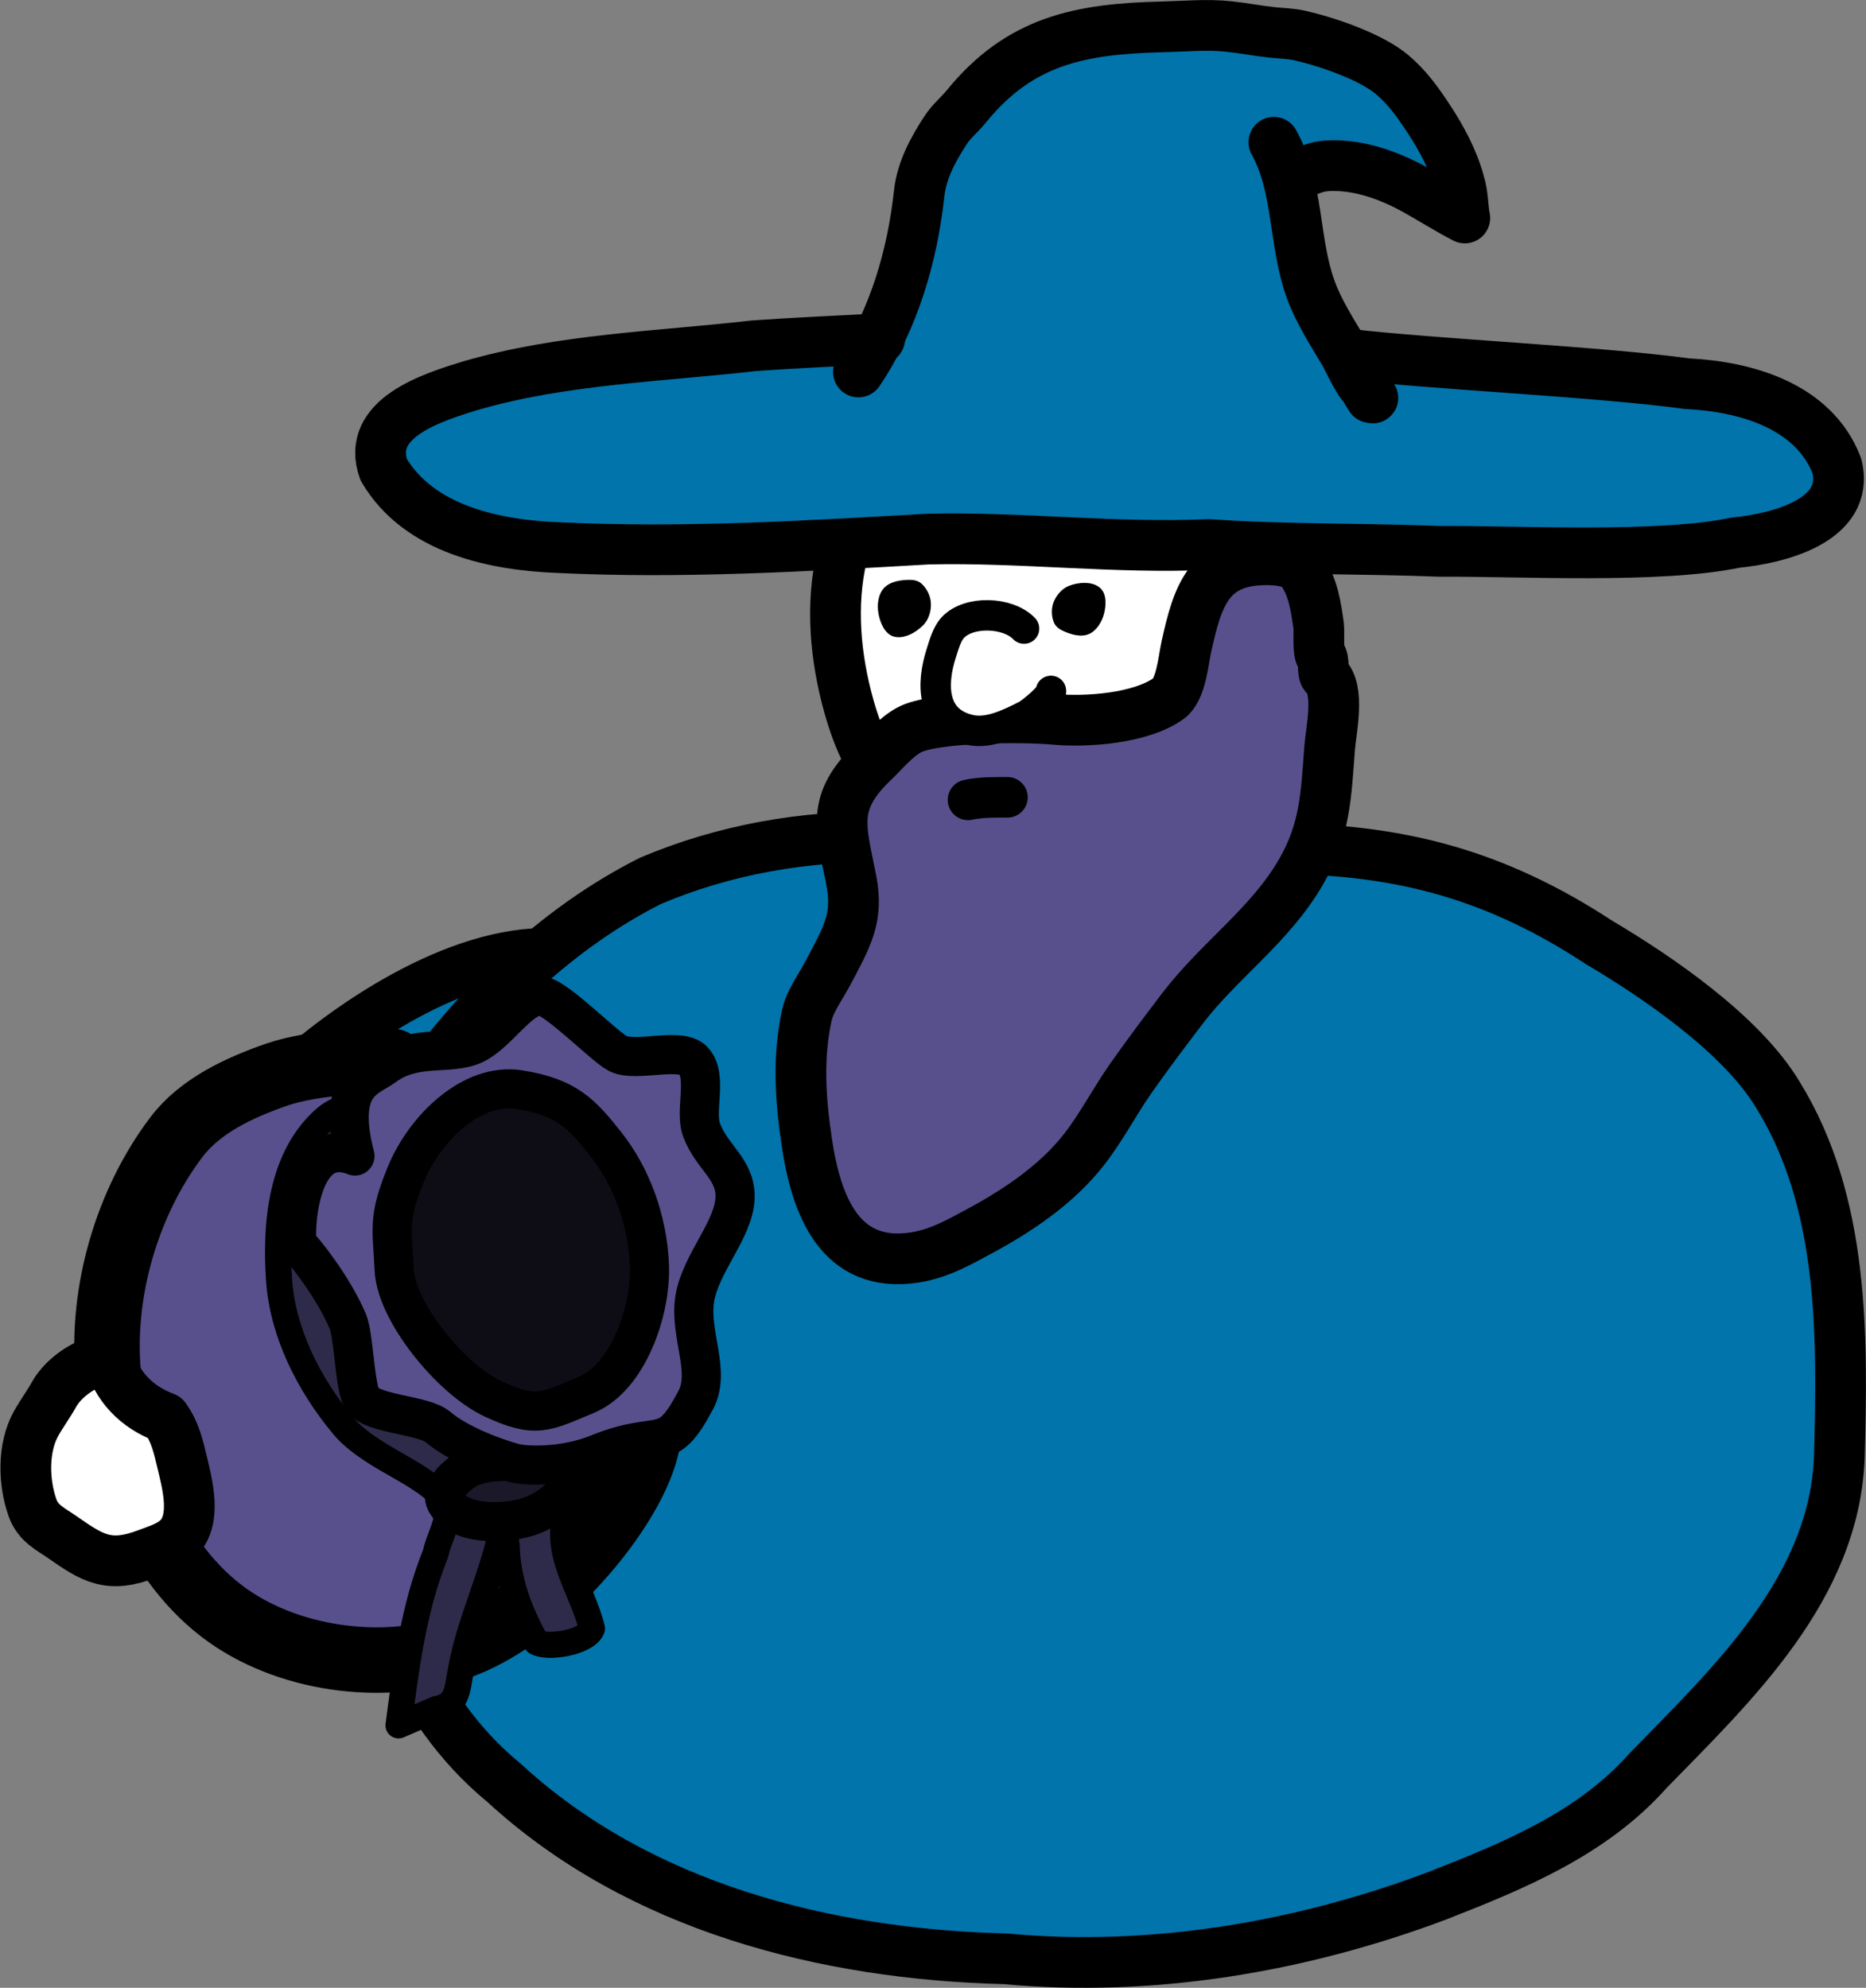 <?xml version="1.0" encoding="UTF-8" standalone="no"?>
<!-- Created with Inkscape (http://www.inkscape.org/) -->

<svg
   width="183.958mm"
   height="195.934mm"
   viewBox="0 0 183.958 195.934"
   version="1.1"
   id="svg5"
   inkscape:version="1.2.2 (732a01da63, 2022-12-09)"
   sodipodi:docname="Librarian.svg"
   xmlns:inkscape="http://www.inkscape.org/namespaces/inkscape"
   xmlns:sodipodi="http://sodipodi.sourceforge.net/DTD/sodipodi-0.dtd"
   xmlns="http://www.w3.org/2000/svg"
   xmlns:svg="http://www.w3.org/2000/svg">
  <rect x="0" y="0" width="183.958" height="195.934" fill="#808080" stroke="none"/>
  <sodipodi:namedview
     id="namedview7"
     pagecolor="#7c7c7c"
     bordercolor="#000000"
     borderopacity="0.25"
     inkscape:showpageshadow="2"
     inkscape:pageopacity="0"
     inkscape:pagecheckerboard="true"
     inkscape:deskcolor="#2c2c2c"
     inkscape:document-units="mm"
     showgrid="false"
     inkscape:lockguides="false"
     inkscape:zoom="0.61088263"
     inkscape:cx="346.22035"
     inkscape:cy="550.02382"
     inkscape:window-width="1280"
     inkscape:window-height="1017"
     inkscape:window-x="1280"
     inkscape:window-y="0"
     inkscape:window-maximized="0"
     inkscape:current-layer="layer3" />
  <defs
     id="defs2">
    <inkscape:path-effect
       effect="fill_between_many"
       method="originald"
       linkedpaths="#path20762,0,1|#path20760,0,1|#path20006,0,1"
       id="path-effect20764"
       join="true"
       close="true"
       autoreverse="true"
       is_visible="true"
       lpeversion="0" />
  </defs>
  <g
     inkscape:label="Body"
     inkscape:groupmode="layer"
     id="layer1"
     transform="translate(-4.663,-88.929)">
    <path
       style="fill:#0074ab;fill-opacity:1;stroke:#000000;stroke-width:5;stroke-linecap:round;stroke-linejoin:round;stroke-dasharray:none"
       d="m 15.501,226.887 c 2.063,-7.887 5.296,-15.432 10.078,-22.076 2.567,-3.566 5.065,-7.361 8.398,-10.268 6.627,-5.777 17.604,-12.778 26.875,-11.494 0.876,0.121 1.769,0.513 2.599,0.799 2.569,0.884 3.796,1.866 3.93,4.706 0.165,3.519 -2.405,6.983 -4.722,9.441 -1.253,1.329 -2.718,2.448 -3.866,3.879 -1.996,2.487 -3.638,5.256 -5.641,7.729 -1.231,1.52 -2.693,2.797 -3.993,4.25 -6.34,7.083 -10.542,12.372 -19.871,15.601 -1.424,0.493 -2.881,0.996 -4.405,1.055 -1.214,0.048 -2.252,-0.424 -3.423,-0.57 -0.745,-0.093 -1.556,-0.088 -2.282,-0.314 -0.83,-0.259 -1.612,-0.836 -2.187,-1.483 -0.161,-0.181 -0.141,-0.49 -0.349,-0.627 -0.362,-0.239 -0.761,-0.418 -1.141,-0.627 z"
       id="path26722"
       inkscape:label="Right arm" />
    <path
       style="fill:#0074ab;fill-opacity:1;stroke:#000000;stroke-width:5;stroke-linecap:round;stroke-linejoin:round;stroke-dasharray:none"
       d="m 91.862,171.446 c -7.804,-0.193 -15.855,1.238 -23.073,4.306 -9.032,4.55 -16.608,11.838 -22.508,19.973 -6.858,11.41 -7.59,25.495 -6.108,38.434 1.119,11.375 5.067,23.015 14.175,30.495 13.319,12.264 31.732,16.914 49.437,17.35 14.381,1.334 29.072,-1.139 42.55,-6.208 7.535,-2.95 15.265,-6.111 20.777,-12.311 8.416,-8.632 18.396,-18.022 18.881,-30.946 0.322,-11.982 0.484,-25.094 -6.04,-35.668 -3.58,-5.997 -11.95,-11.675 -17.643,-15.046 -10.033,-6.578 -19.507,-9.233 -31.779,-9.248 -9.953,-0.167 -19.966,-0.531 -29.815,1.196 -3.136,0.332 -5.946,-1.467 -8.852,-2.329 z"
       id="path19928"
       sodipodi:nodetypes="ssssssssssssss"
       inkscape:label="Body" />
    <path
       style="fill:#ffffff;fill-opacity:1;stroke:#000000;stroke-width:5;stroke-linecap:round;stroke-linejoin:round;stroke-dasharray:none"
       d="m 93.192,167.366 c -2.495,-2.234 -3.93,-5.582 -4.836,-8.805 -1.343,-4.776 -1.831,-10.041 -0.682,-14.867 0.678,-2.848 1.891,-6.007 4.314,-7.651 2.62,-1.778 6.259,-1.007 9.414,-1.278 2.01,-0.172 4.035,-0.342 6.049,-0.219 3.835,0.234 7.753,0.556 11.383,1.816 3.22,1.117 6.882,2.262 8.925,4.99 2.656,3.545 3.19,8.53 2.965,12.954 -0.204,4.009 -1.08,8.515 -3.864,11.407 -2.555,2.654 -6.706,3.257 -10.326,3.943 -5.7,1.079 -11.707,1.267 -17.402,0.165 -2.103,-0.407 -4.344,-1.025 -5.94,-2.454 z"
       id="path20036"
       inkscape:label="face"
       sodipodi:nodetypes="aaaaaaaaaaaaa" />
    <path
       style="fill:#58508d;fill-opacity:1;stroke:#000000;stroke-width:5;stroke-linecap:round;stroke-linejoin:round;stroke-dasharray:none"
       d="m 86.125,185.12 c -0.658,1.222 -1.627,2.526 -1.927,3.913 -0.907,4.182 -0.621,8.275 0,12.464 0.914,6.168 3.228,12.539 10.667,11.375 2.403,-0.376 4.418,-1.538 6.499,-2.662 3.726,-2.012 7.536,-4.594 10.174,-7.986 1.743,-2.241 3.003,-4.719 4.616,-7.018 1.624,-2.314 3.349,-4.605 5.065,-6.857 3.64,-4.778 8.64,-8.188 11.698,-13.472 2.376,-4.106 2.48,-7.541 2.824,-12.181 0.13,-1.755 1.07,-5.813 -0.448,-7.18 -0.281,-0.253 -0.046,-1.614 -0.403,-1.936 -0.317,-0.285 -0.169,-2.493 -0.224,-2.904 -0.249,-1.866 -0.564,-4.045 -1.748,-5.566 -0.693,-0.891 -2.404,-1.008 -3.406,-1.008 -5.732,0 -6.791,3.614 -7.888,8.551 -0.301,1.356 -0.518,4.237 -1.748,5.123 -2.763,1.989 -8.161,2.35 -11.338,2.049 -2.781,-0.263 -11.81,-0.282 -14.253,1.057 -1.381,0.756 -2.419,2.075 -3.541,3.146 -4.2,4.009 -3.176,6.472 -2.151,11.697 0.691,3.675 -0.353,5.45 -2.465,9.398 z"
       id="path19986"
       sodipodi:nodetypes="cssssssssssssssssssscc"
       inkscape:label="Beard" />
    <path
       style="fill:#ffffff;fill-opacity:1;stroke:#000000;stroke-width:3;stroke-linecap:round;stroke-linejoin:round;stroke-dasharray:none"
       d="m 105.619,150.887 c -1.571,-1.649 -5.459,-1.803 -7.036,-0.086 -0.585,0.637 -0.867,1.709 -1.125,2.51 -0.979,3.036 -0.984,6.692 2.805,7.558 1.882,0.43 3.93,-0.607 5.562,-1.426 0.468,-0.235 2.564,-1.937 2.446,-2.413"
       id="path19988"
       inkscape:label="nose"
       sodipodi:nodetypes="cssssc" />
    <path
       style="color:#000000;fill:#000000;stroke-width:1.194;stroke-linecap:round;stroke-linejoin:round;-inkscape-stroke:none"
       d="m 94.41,146.083 c -0.914,-0.004 -2.002,0.145 -2.615,0.823 -0.578,0.639 -0.685,1.683 -0.526,2.529 0.163,0.867 0.606,1.945 1.445,2.218 1.022,0.332 2.273,-0.371 3.011,-1.152 0.53,-0.561 0.768,-1.436 0.704,-2.204 -0.058,-0.699 -0.425,-1.417 -0.959,-1.872 -0.283,-0.241 -0.689,-0.341 -1.06,-0.342 z"
       id="path19992"
       sodipodi:nodetypes="aaaaaaaaaa" />
    <path
       style="color:#000000;fill:#000000;stroke-width:1.153;stroke-linecap:round;stroke-linejoin:round;-inkscape-stroke:none"
       d="m 109.367,151.07 c 0.796,0.382 1.806,0.703 2.622,0.366 0.769,-0.318 1.295,-1.184 1.507,-1.988 0.217,-0.824 0.278,-1.948 -0.341,-2.533 -0.754,-0.713 -2.136,-0.618 -3.104,-0.243 -0.694,0.269 -1.264,0.934 -1.528,1.631 -0.239,0.633 -0.217,1.412 0.061,2.03 0.147,0.327 0.46,0.583 0.783,0.738 z"
       id="path19992-3"
       sodipodi:nodetypes="aaaaaaaaaa" />
    <path
       style="fill:#ffffff;fill-opacity:1;stroke:#000000;stroke-width:4;stroke-linecap:round;stroke-linejoin:round;stroke-dasharray:none"
       d="m 100.094,167.77 c 1.279,-0.276 2.59,-0.251 3.889,-0.251"
       id="path20774"
       inkscape:label="Mouth" />
    <g
       id="g20772"
       inkscape:label="hat"
       style="stroke-width:5;stroke-dasharray:none"
       transform="translate(3.063,85.753)">
      <path
         d="m 134.384,38.077 c 8.994,1.037 24.582,1.707 33.548,2.917 5.76,0.285 12.473,2.175 14.752,8.095 1.36,5.445 -5.907,7.183 -9.987,7.573 -7.496,1.587 -21.58,0.806 -29.164,0.86 -7.597,-0.305 -15.194,-0.152 -22.783,-0.674 -9.236,0.421 -18.451,-0.757 -27.675,-0.536 C 81.018,57.005 68.914,57.73 56.841,57.161 50.444,56.931 42.938,55.42 39.426,49.474 c -1.823,-5.092 4.836,-7.136 8.544,-8.28 9.073,-2.635 18.593,-2.866 27.925,-3.935 4.138,-0.299 8.284,-0.468 12.427,-0.69 l -2.095,3.272 c 3.503,-5.177 5.315,-11.434 5.996,-17.64 0.247,-2.254 1.367,-4.317 2.622,-6.232 0.565,-0.862 1.371,-1.505 2.017,-2.299 5.275,-6.488 11.196,-7.653 19.317,-7.845 2.157,-0.051 4.389,-0.27 6.544,-0.04 1.438,0.153 2.862,0.431 4.303,0.585 0.872,0.093 1.827,0.109 2.689,0.303 2.659,0.598 6.984,2.065 9.098,3.832 1.48,1.237 2.558,2.74 3.608,4.336 1.287,1.957 2.439,4.077 3.048,6.353 0.387,1.22 0.31,2.347 0.538,3.469 -1.653,-0.859 -3.419,-1.969 -4.885,-2.783 -1.861,-1.024 -3.858,-1.848 -5.961,-2.198 -1.074,-0.179 -2.579,-0.296 -3.653,-0.02 -0.66,0.17 -1.414,0.565 -2.106,0.565 -0.089,0 0.284,0.02 0.246,0.101 -0.051,0.109 -0.164,0.175 -0.246,0.262 l -2.219,-3.388 c 2.472,4.431 1.923,9.795 3.63,14.501 0.794,2.188 2.091,4.179 3.272,6.171 0.385,0.649 1.372,2.828 1.882,3.287 0.255,0.23 0.621,1.25 0.964,1.25 0.069,0 -0.134,-0.049 -0.202,-0.04 z"
         id="path20766"
         style="fill:#0074ab;fill-opacity:1;stroke-width:5;stroke-dasharray:none"
         inkscape:original-d="M 0,0"
         inkscape:path-effect="#path-effect20764"
         class="UnoptimicedTransforms"
         inkscape:label="Hat Fill" />
      <path
         style="fill:none;fill-opacity:1;stroke:#000000;stroke-width:5;stroke-linecap:round;stroke-linejoin:round;stroke-dasharray:none"
         d="m 134.384,38.077 c 8.994,1.037 24.582,1.707 33.548,2.917 5.76,0.285 12.473,2.175 14.752,8.095 1.36,5.445 -5.907,7.183 -9.987,7.573 -7.496,1.587 -21.58,0.806 -29.164,0.86 -7.597,-0.305 -15.194,-0.152 -22.783,-0.674 -9.236,0.421 -18.451,-0.757 -27.675,-0.536 C 81.018,57.005 68.914,57.73 56.841,57.161 50.444,56.931 42.938,55.42 39.426,49.474 c -1.823,-5.092 4.836,-7.136 8.544,-8.28 9.073,-2.635 18.593,-2.866 27.925,-3.935 4.138,-0.299 8.284,-0.468 12.427,-0.69"
         id="path20762"
         class="UnoptimicedTransforms" />
      <path
         style="fill:none;fill-opacity:1;stroke:#000000;stroke-width:5;stroke-linecap:round;stroke-linejoin:round;stroke-dasharray:none"
         d="m 86.227,39.841 c 3.503,-5.177 5.315,-11.434 5.996,-17.64 0.247,-2.254 1.367,-4.317 2.622,-6.232 0.565,-0.862 1.371,-1.505 2.017,-2.299 5.275,-6.488 11.196,-7.653 19.317,-7.845 2.157,-0.051 4.389,-0.27 6.544,-0.04 1.438,0.153 2.862,0.431 4.303,0.585 0.872,0.093 1.827,0.109 2.689,0.303 2.659,0.598 6.984,2.065 9.098,3.832 1.48,1.237 2.558,2.74 3.608,4.336 1.287,1.957 2.439,4.077 3.048,6.353 0.387,1.22 0.31,2.347 0.538,3.469 -1.653,-0.859 -3.419,-1.969 -4.885,-2.783 -1.861,-1.024 -3.858,-1.848 -5.961,-2.198 -1.074,-0.179 -2.579,-0.296 -3.653,-0.02 -0.66,0.17 -1.414,0.565 -2.106,0.565 -0.089,0 0.284,0.02 0.246,0.101 -0.051,0.109 -0.164,0.175 -0.246,0.262"
         id="path20760"
         class="UnoptimicedTransforms"
         sodipodi:nodetypes="cssssssssscccssscc" />
      <path
         style="fill:none;fill-opacity:1;stroke:#000000;stroke-width:5;stroke-linecap:round;stroke-linejoin:round;stroke-dasharray:none"
         d="m 127.182,17.199 c 2.472,4.431 1.923,9.795 3.63,14.501 0.794,2.188 2.091,4.179 3.272,6.171 0.385,0.649 1.372,2.828 1.882,3.287 0.255,0.23 0.621,1.25 0.964,1.25 0.069,0 -0.134,-0.049 -0.202,-0.04"
         id="path20006"
         class="UnoptimicedTransforms" />
    </g>
    <g
       id="g25638"
       inkscape:label="Pouch"
       transform="matrix(1.232,0,0,1.232,17.365,42.879)"
       style="stroke-width:5;stroke-dasharray:none">
      <path
         style="fill:#58508d;fill-opacity:1;stroke:#000000;stroke-width:5.242;stroke-linecap:round;stroke-linejoin:round;stroke-dasharray:none"
         d="m 21.133,122.308 c -0.843,-0.234 -6.332,0.017 -9.269,1.036 -2.989,1.036 -6.151,2.488 -8.059,5.011 -3.963,5.241 -6.043,12.397 -5.455,18.941 0.643,7.162 3.699,15.181 9.568,19.334 5.208,3.686 13.059,4.621 19.003,2.301 7.021,-2.741 14.697,-12.397 14.668,-17.209"
         id="path24890"
         sodipodi:nodetypes="caaaaac"
         inkscape:label="Butt" />
      <path
         style="fill:#2e2b4a;fill-opacity:1;stroke:#000000;stroke-width:2.087;stroke-linecap:round;stroke-linejoin:round;stroke-dasharray:none"
         d="m 38.994,154.08 c -0.088,1.814 -3.628,1.865 -3.825,4.003 -1.406,3.302 1.13,6.443 1.89,9.59 -0.401,1.08 -3.511,1.639 -4.449,1.088 -1.351,-2.388 -2.305,-4.967 -2.371,-7.66 -0.131,-0.775 -0.151,-3.267 -0.431,-1.159 -0.795,3.754 -2.576,7.28 -3.24,11.068 -0.275,1.296 -0.181,2.808 -1.931,3.092 -1.019,0.439 -2.038,0.878 -3.058,1.317 0.616,-4.636 1.178,-9.324 2.967,-13.743 0.316,-1.634 1.974,-3.783 0.005,-5.033 -1.911,-1.737 -5.527,-2.952 -7.399,-5.2 -2.789,-3.349 -4.842,-7.485 -5.131,-11.649 -0.309,-4.453 0.129,-9.86 3.722,-12.966 1.27,-1.098 3.634,-1.465 5.18,-1.031 5.452,0.462 10.904,0.924 16.356,1.387 l 1.712,26.897 z"
         id="path24904"
         sodipodi:nodetypes="ccccsscccccaaacaac"
         inkscape:label="Tie" />
      <path
         style="fill:#1b182a;fill-opacity:1;stroke:#000000;stroke-width:3.131;stroke-linecap:round;stroke-linejoin:round;stroke-dasharray:none"
         d="m 25.366,157.551 c -0.446,-0.818 0.565,-1.883 1.372,-2.44 1.144,-0.789 2.797,-0.85 4.243,-0.811 1.434,0.039 3.72,-0.193 4.145,1.029 0.494,1.419 -1.639,2.925 -3.213,3.414 -2.103,0.654 -5.575,0.595 -6.548,-1.192 z"
         id="path25768"
         inkscape:label="knot"
         sodipodi:nodetypes="aaaaaa" />
      <path
         style="fill:#58508d;fill-opacity:1;stroke:#000000;stroke-width:3.131;stroke-linecap:round;stroke-linejoin:round;stroke-dasharray:none"
         d="m 18.092,129.865 c -1.506,-5.866 1.039,-6.209 2.364,-7.186 2.427,-1.789 5.116,-0.839 7.106,-1.704 1.99,-0.865 3.76,-4.114 5.509,-3.896 1.186,0.148 5.02,4.077 6.078,4.599 1.429,0.706 4.974,-0.546 6.014,0.544 1.194,1.251 0.077,4.03 0.675,5.589 0.844,2.2 2.703,3.078 2.673,5.334 -0.034,2.549 -2.753,5.271 -3.223,8.114 -0.47,2.842 1.31,5.805 0.074,8.135 -2.416,4.558 -2.67,2.205 -7.834,4.294 -2.784,1.126 -5.836,0.978 -6.727,0.732 -1.933,-0.535 -4.598,-1.625 -6.069,-2.875 -1.19,-1.011 -5.461,-1.002 -6.114,-2.31 -0.562,-1.128 -0.614,-4.999 -1.1,-6.144 -1.201,-2.831 -3.639,-5.833 -4.017,-6.136 -0.269,-0.215 -0.176,-8.996 4.591,-7.089 z"
         id="path24896"
         sodipodi:nodetypes="cssssssssssssssscc"
         inkscape:label="Frill" />
      <path
         style="fill:#0e0d16;fill-opacity:1;stroke:#000000;stroke-width:3.131;stroke-linecap:round;stroke-linejoin:round;stroke-dasharray:none"
         d="m 31.246,124.56 c 3.802,0.602 4.98,1.904 6.953,4.4 1.972,2.495 3.309,5.97 3.457,9.628 0.149,3.658 -1.708,8.992 -5.03,10.379 -3.322,1.387 -4.041,1.92 -7.457,0.341 -3.416,-1.578 -7.785,-6.995 -7.937,-10.34 -0.153,-3.345 -0.546,-4.047 0.952,-7.679 1.499,-3.632 5.261,-7.332 9.063,-6.73 z"
         id="path24906"
         sodipodi:nodetypes="zzzzzzzz"
         inkscape:label="Hole" />
    </g>
    <path
       style="fill:#ffffff;fill-opacity:1;stroke:#000000;stroke-width:5;stroke-linecap:round;stroke-linejoin:round;stroke-dasharray:none"
       d="m 15.407,222.731 c 0.586,-0.703 -1.329,0.406 -1.68,0.542 -1.431,0.552 -2.981,1.743 -3.74,3.109 -0.546,0.982 -1.23,1.901 -1.775,2.881 -1.33,2.394 -1.222,5.801 -0.349,8.271 0.557,1.575 1.802,2.108 2.947,2.909 3.022,2.116 4.598,3.089 8.367,1.654 1.071,-0.408 2.241,-0.735 3.074,-1.569 1.826,-1.826 0.882,-5.308 0.38,-7.416 -0.381,-1.598 -0.701,-3.067 -1.711,-4.449 -2.786,-1.033 -4.785,-3.089 -5.514,-5.932 z"
       id="path25878"
       inkscape:label="right hand" />
  </g>
</svg>
